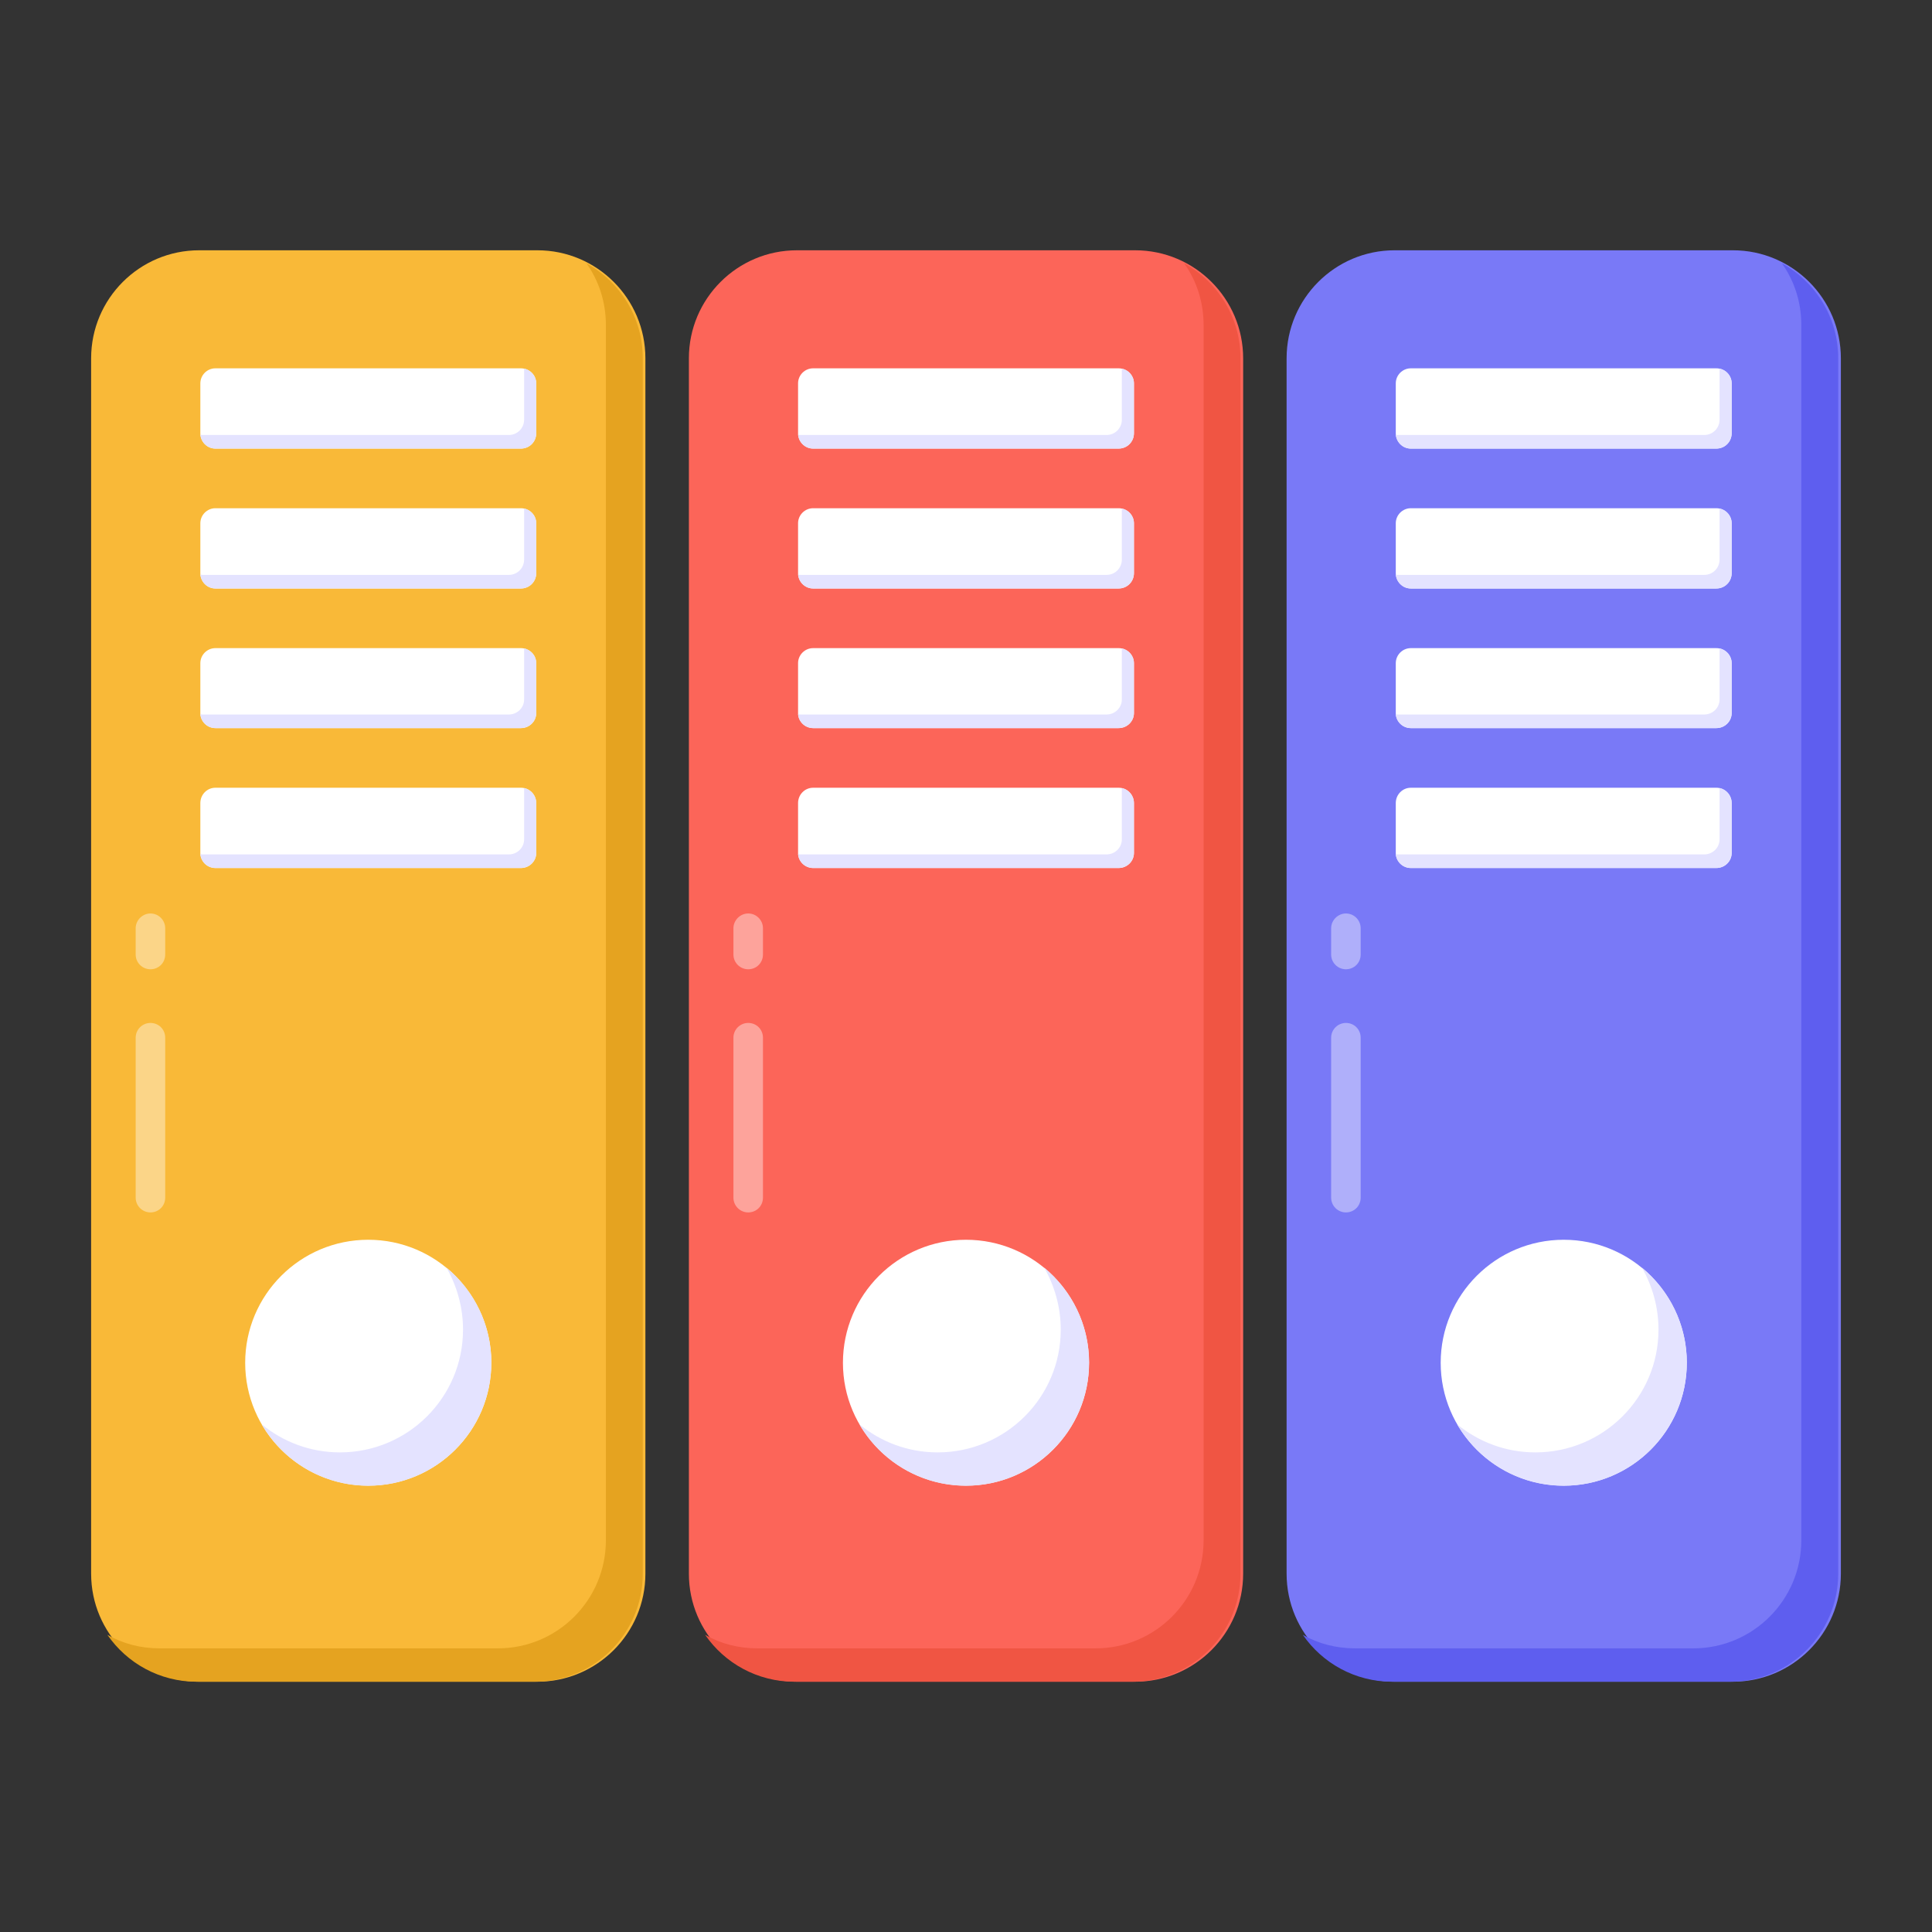 <svg id="Layer_1" enable-background="new 0 0 53 53" height="512" viewBox="0 0 53 53" width="512" xmlns="http://www.w3.org/2000/svg"><rect x="0" y="0" width="53" height="53" fill="#333333" stroke="none"/><g id="_x33_59"><g><g><path d="m17.705 9.829v33.342c0 1.635-1.328 2.963-2.963 2.963h-9.279c-1.636 0-2.963-1.328-2.963-2.963v-33.342c0-1.635 1.328-2.963 2.963-2.963h9.279c1.636 0 2.963 1.328 2.963 2.963z" fill="#f9b938"/></g><g opacity=".4"><g><path d="m4.532 28.467v4.388c0 .227-.178.405-.405.405-.219 0-.405-.178-.405-.405v-4.388c0-.227.186-.405.405-.405.227-0.0.405.178.405.405z" fill="#fff"/></g><g><path d="m4.532 25.464v.721c0 .227-.178.405-.405.405-.219 0-.405-.178-.405-.405v-.721c0-.219.186-.405.405-.405.227 0 .405.186.405.405z" fill="#fff"/></g></g><g><path d="m17.633 9.829v33.342c0 1.635-1.328 2.963-2.963 2.963h-9.279c-1.012 0-1.911-.51-2.445-1.287.421.243.915.372 1.433.372h9.279c1.636 0 2.963-1.328 2.963-2.963v-33.342c0-.632-.194-1.214-.534-1.692.923.51 1.546 1.482 1.546 2.607z" fill="#e5a320"/></g><g><g><g><path d="m14.71 14.355v1.368c0 .235-.186.421-.421.421h-8.38c-.227 0-.413-.186-.413-.421v-1.368c0-.227.186-.413.413-.413h8.38c.235 0 .421.186.421.413z" fill="#fff"/></g><g><path d="m14.71 18.193v1.368c0 .227-.186.413-.421.413h-8.38c-.227 0-.413-.186-.413-.413v-1.368c0-.227.186-.413.413-.413h8.38c.235 0 .421.186.421.413z" fill="#fff"/></g><g><path d="m14.71 10.517v1.368c0 .235-.186.421-.421.421h-8.38c-.227 0-.413-.186-.413-.421v-1.368c0-.227.186-.413.413-.413h8.38c.235 0 .421.186.421.413z" fill="#fff"/></g><g><path d="m14.71 22.031v1.368c0 .227-.186.413-.421.413h-8.38c-.227 0-.413-.186-.413-.413v-1.368c0-.235.186-.421.413-.421h8.38c.235 0.0.421.186.421.421z" fill="#fff"/></g></g><g><g><path d="m14.71 14.355v1.368c0 .235-.186.421-.421.421h-8.38c-.211 0-.389-.162-.413-.381.024.008.057.008.081.008h8.38c.235 0 .421-.186.421-.421v-1.401c.186.04.332.202.332.405z" fill="#e4e3ff"/></g><g><path d="m14.71 18.193v1.368c0 .227-.186.413-.421.413h-8.38c-.219 0-.397-.17-.413-.381.024.008.057.008.081.008h8.38c.235 0 .421-.186.421-.413v-1.401c.186.04.332.202.332.405z" fill="#e4e3ff"/></g><g><path d="m14.71 10.517v1.368c0 .235-.186.421-.421.421h-8.38c-.211 0-.389-.162-.413-.381.024.008.057.008.081.008h8.38c.235 0 .421-.186.421-.421v-1.401c.186.04.332.202.332.405z" fill="#e4e3ff"/></g><g><path d="m14.71 22.031v1.368c0 .227-.186.413-.421.413h-8.38c-.219 0-.397-.17-.413-.381.024.008.057.008.081.008h8.38c.235 0 .421-.186.421-.413v-1.409c.186.041.332.211.332.413z" fill="#e4e3ff"/></g></g></g><g><path d="m13.478 37.385c0 1.863-1.512 3.37-3.376 3.37s-3.376-1.507-3.376-3.37c0-1.863 1.512-3.375 3.376-3.375s3.376 1.512 3.376 3.375z" fill="#fff"/></g><g><path d="m13.479 37.382c0 1.862-1.514 3.376-3.376 3.376-1.247 0-2.34-.68-2.923-1.684.583.478 1.328.769 2.146.769 1.862 0 3.376-1.506 3.376-3.368 0-.623-.17-1.198-.453-1.7.753.623 1.231 1.563 1.231 2.607z" fill="#e4e3ff"/></g></g><g><g><path d="m34.103 9.829v33.342c0 1.635-1.328 2.963-2.963 2.963h-9.279c-1.636 0-2.963-1.328-2.963-2.963v-33.342c0-1.635 1.328-2.963 2.963-2.963h9.279c1.636 0 2.963 1.328 2.963 2.963z" fill="#fc6559"/></g><g opacity=".4"><g><path d="m20.93 28.467v4.388c0 .227-.178.405-.405.405-.219 0-.405-.178-.405-.405v-4.388c0-.227.186-.405.405-.405.227-0.0.405.178.405.405z" fill="#fff"/></g><g><path d="m20.93 25.464v.721c0 .227-.178.405-.405.405-.219 0-.405-.178-.405-.405v-.721c0-.219.186-.405.405-.405.227 0 .405.186.405.405z" fill="#fff"/></g></g><g><path d="m34.03 9.829v33.342c0 1.635-1.328 2.963-2.963 2.963h-9.279c-1.012 0-1.911-.51-2.445-1.287.421.243.915.372 1.433.372h9.279c1.636 0 2.963-1.328 2.963-2.963v-33.342c0-.632-.194-1.214-.534-1.692.923.51 1.546 1.482 1.546 2.607z" fill="#f05543"/></g><g><g><g><path d="m31.107 14.355v1.368c0 .235-.186.421-.421.421h-8.38c-.227 0-.413-.186-.413-.421v-1.368c0-.227.186-.413.413-.413h8.38c.235 0 .421.186.421.413z" fill="#fff"/></g><g><path d="m31.107 18.193v1.368c0 .227-.186.413-.421.413h-8.38c-.227 0-.413-.186-.413-.413v-1.368c0-.227.186-.413.413-.413h8.38c.235 0 .421.186.421.413z" fill="#fff"/></g><g><path d="m31.107 10.517v1.368c0 .235-.186.421-.421.421h-8.38c-.227 0-.413-.186-.413-.421v-1.368c0-.227.186-.413.413-.413h8.38c.235 0 .421.186.421.413z" fill="#fff"/></g><g><path d="m31.107 22.031v1.368c0 .227-.186.413-.421.413h-8.38c-.227 0-.413-.186-.413-.413v-1.368c0-.235.186-.421.413-.421h8.38c.235 0.0.421.186.421.421z" fill="#fff"/></g></g><g><g><path d="m31.107 14.355v1.368c0 .235-.186.421-.421.421h-8.38c-.211 0-.389-.162-.413-.381.024.008.057.008.081.008h8.38c.235 0 .421-.186.421-.421v-1.401c.186.04.332.202.332.405z" fill="#e4e3ff"/></g><g><path d="m31.107 18.193v1.368c0 .227-.186.413-.421.413h-8.38c-.219 0-.397-.17-.413-.381.024.008.057.008.081.008h8.38c.235 0 .421-.186.421-.413v-1.401c.186.04.332.202.332.405z" fill="#e4e3ff"/></g><g><path d="m31.107 10.517v1.368c0 .235-.186.421-.421.421h-8.38c-.211 0-.389-.162-.413-.381.024.008.057.008.081.008h8.38c.235 0 .421-.186.421-.421v-1.401c.186.04.332.202.332.405z" fill="#e4e3ff"/></g><g><path d="m31.107 22.031v1.368c0 .227-.186.413-.421.413h-8.38c-.219 0-.397-.17-.413-.381.024.008.057.008.081.008h8.38c.235 0 .421-.186.421-.413v-1.409c.186.041.332.211.332.413z" fill="#e4e3ff"/></g></g></g><g><path d="m29.876 37.385c0 1.863-1.512 3.37-3.376 3.37-1.863 0-3.376-1.507-3.376-3.37 0-1.863 1.512-3.375 3.376-3.375 1.863 0 3.376 1.512 3.376 3.375z" fill="#fff"/></g><g><path d="m29.876 37.382c0 1.862-1.514 3.376-3.376 3.376-1.247 0-2.34-.68-2.923-1.684.583.478 1.328.769 2.146.769 1.862 0 3.376-1.506 3.376-3.368 0-.623-.17-1.198-.453-1.7.753.623 1.231 1.563 1.231 2.607z" fill="#e4e3ff"/></g></g><g><g><path d="m50.5 9.829v33.342c0 1.635-1.328 2.963-2.963 2.963h-9.279c-1.636 0-2.963-1.328-2.963-2.963v-33.342c0-1.635 1.328-2.963 2.963-2.963h9.279c1.636 0 2.963 1.328 2.963 2.963z" fill="#7979f7"/></g><g opacity=".4"><g><path d="m37.327 28.467v4.388c0 .227-.178.405-.405.405-.219 0-.405-.178-.405-.405v-4.388c0-.227.186-.405.405-.405.227-0.0.405.178.405.405z" fill="#fff"/></g><g><path d="m37.327 25.464v.721c0 .227-.178.405-.405.405-.219 0-.405-.178-.405-.405v-.721c0-.219.186-.405.405-.405.227 0 .405.186.405.405z" fill="#fff"/></g></g><g><path d="m50.427 9.829v33.342c0 1.635-1.328 2.963-2.963 2.963h-9.279c-1.012 0-1.911-.51-2.445-1.287.421.243.915.372 1.433.372h9.279c1.636 0 2.963-1.328 2.963-2.963v-33.342c0-.632-.194-1.214-.534-1.692.923.51 1.546 1.482 1.546 2.607z" fill="#5e5eef"/></g><g><g><g><path d="m47.504 14.355v1.368c0 .235-.186.421-.421.421h-8.38c-.227 0-.413-.186-.413-.421v-1.368c0-.227.186-.413.413-.413h8.38c.235 0 .421.186.421.413z" fill="#fff"/></g><g><path d="m47.504 18.193v1.368c0 .227-.186.413-.421.413h-8.38c-.227 0-.413-.186-.413-.413v-1.368c0-.227.186-.413.413-.413h8.38c.235 0 .421.186.421.413z" fill="#fff"/></g><g><path d="m47.504 10.517v1.368c0 .235-.186.421-.421.421h-8.38c-.227 0-.413-.186-.413-.421v-1.368c0-.227.186-.413.413-.413h8.38c.235 0 .421.186.421.413z" fill="#fff"/></g><g><path d="m47.504 22.031v1.368c0 .227-.186.413-.421.413h-8.38c-.227 0-.413-.186-.413-.413v-1.368c0-.235.186-.421.413-.421h8.38c.235 0.0.421.186.421.421z" fill="#fff"/></g></g><g><g><path d="m47.504 14.355v1.368c0 .235-.186.421-.421.421h-8.38c-.211 0-.389-.162-.413-.381.024.008.057.008.081.008h8.38c.235 0 .421-.186.421-.421v-1.401c.186.04.332.202.332.405z" fill="#e4e3ff"/></g><g><path d="m47.504 18.193v1.368c0 .227-.186.413-.421.413h-8.38c-.219 0-.397-.17-.413-.381.024.008.057.008.081.008h8.38c.235 0 .421-.186.421-.413v-1.401c.186.04.332.202.332.405z" fill="#e4e3ff"/></g><g><path d="m47.504 10.517v1.368c0 .235-.186.421-.421.421h-8.38c-.211 0-.389-.162-.413-.381.024.008.057.008.081.008h8.38c.235 0 .421-.186.421-.421v-1.401c.186.04.332.202.332.405z" fill="#e4e3ff"/></g><g><path d="m47.504 22.031v1.368c0 .227-.186.413-.421.413h-8.38c-.219 0-.397-.17-.413-.381.024.008.057.008.081.008h8.38c.235 0 .421-.186.421-.413v-1.409c.186.041.332.211.332.413z" fill="#e4e3ff"/></g></g></g><g><path d="m46.273 37.385c0 1.863-1.512 3.37-3.376 3.37-1.863 0-3.375-1.507-3.375-3.37 0-1.863 1.512-3.375 3.375-3.375 1.863 0 3.376 1.512 3.376 3.375z" fill="#fff"/></g><g><path d="m46.274 37.382c0 1.862-1.514 3.376-3.376 3.376-1.247 0-2.34-.68-2.923-1.684.583.478 1.328.769 2.146.769 1.862 0 3.376-1.506 3.376-3.368 0-.623-.17-1.198-.453-1.7.753.623 1.231 1.563 1.231 2.607z" fill="#e4e3ff"/></g></g></g></svg>